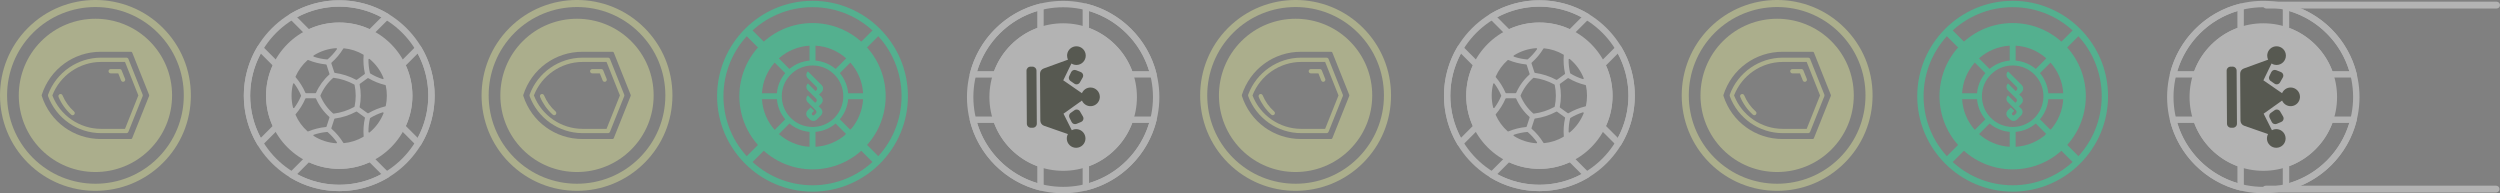 <svg xmlns="http://www.w3.org/2000/svg" viewBox="0 0 1298.22 100.368" width="1298.22" height="100.368"><rect x="0" y="0" width="1298.22" height="100.368" fill="#808080" stroke="none"/><g xmlns="http://www.w3.org/2000/svg" transform="matrix(0 1 -1 0 1298.22 -0)"><desc>			Created with Pixso.	</desc><defs /><g opacity="0.4"><path id="Vector" d="M49.55 1298.22C36.85 1298.22 24.16 1293.39 14.49 1283.72C-4.84 1264.39 -4.84 1232.94 14.49 1213.62C23.86 1204.25 36.31 1199.1 49.55 1199.1C62.79 1199.1 75.24 1204.25 84.6 1213.62C103.93 1232.94 103.93 1264.39 84.6 1283.72C74.94 1293.38 62.25 1298.22 49.55 1298.22ZM17.09 1281.12C34.99 1299.01 64.1 1299.01 81.99 1281.12C99.88 1263.23 99.88 1234.11 81.99 1216.22C73.32 1207.55 61.8 1202.78 49.54 1202.78C37.28 1202.78 25.75 1207.56 17.08 1216.22C-0.81 1234.11 -0.81 1263.23 17.08 1281.12L17.09 1281.12Z" fill="#EBF29D" fill-opacity="1" fill-rule="nonzero" /><path id="Vector" d="M48.89 1267.21C49.07 1267.64 49.49 1267.89 49.92 1267.89C50.07 1267.89 50.21 1267.86 50.36 1267.81C53.86 1266.34 57.04 1264.06 59.56 1261.24C59.97 1260.78 59.93 1260.06 59.47 1259.67C59.01 1259.26 58.3 1259.3 57.9 1259.76C55.6 1262.35 52.69 1264.42 49.5 1265.76C48.93 1266 48.66 1266.65 48.9 1267.21L48.89 1267.21Z" fill="#EBF29D" fill-opacity="1" fill-rule="nonzero" /><path id="Vector" d="M68.44 1231.53L49.95 1224.14C49.68 1224.04 49.39 1224.04 49.12 1224.14L30.63 1231.53C30.21 1231.69 29.94 1232.1 29.94 1232.56L29.94 1245.8C29.96 1258.02 37.68 1269.06 49.15 1273.27C49.28 1273.31 49.4 1273.32 49.54 1273.32C49.67 1273.32 49.8 1273.31 49.92 1273.27C61.39 1269.06 69.11 1258.02 69.14 1245.8L69.14 1232.56C69.14 1232.1 68.86 1231.69 68.44 1231.53ZM66.91 1245.8C66.89 1256.92 59.91 1267.05 49.55 1271.03C39.18 1267.05 32.2 1256.92 32.17 1245.8L32.17 1233.31L49.55 1226.38L66.91 1233.31L66.91 1245.8Z" fill="#EBF29D" fill-opacity="1" fill-rule="nonzero" /><path id="Vector" d="M41.82 1233.27C41.55 1233.16 41.25 1233.16 40.97 1233.27L36.57 1235.03C36.14 1235.19 35.87 1235.6 35.87 1236.06L35.87 1240.75C35.87 1241.37 36.37 1241.87 36.98 1241.87C37.6 1241.87 38.1 1241.37 38.1 1240.75L38.1 1236.81L41.79 1235.34C42.07 1235.23 42.28 1235.02 42.41 1234.74C42.52 1234.47 42.52 1234.17 42.41 1233.88C42.29 1233.6 42.08 1233.4 41.81 1233.27L41.82 1233.27Z" fill="#EBF29D" fill-opacity="1" fill-rule="nonzero" /><path id="Vector" d="M77.69 1220.52C70.18 1212.99 60.17 1208.86 49.54 1208.86C38.9 1208.86 28.91 1213 21.38 1220.52C5.86 1236.04 5.86 1261.3 21.38 1276.82C29.15 1284.6 39.34 1288.47 49.54 1288.47C59.74 1288.47 69.93 1284.57 77.69 1276.82C93.21 1261.31 93.21 1236.05 77.69 1220.52ZM72.19 1245.8C72.22 1259.93 63.19 1272.28 49.73 1276.56C49.61 1276.6 49.47 1276.6 49.34 1276.56C35.88 1272.28 26.86 1259.93 26.89 1245.8L26.89 1230.18C26.89 1229.92 27.04 1229.68 27.29 1229.57L49.3 1220.78C49.37 1220.75 49.45 1220.74 49.54 1220.74C49.62 1220.74 49.7 1220.75 49.78 1220.78L71.78 1229.59C72.03 1229.68 72.19 1229.92 72.19 1230.18L72.19 1245.81L72.19 1245.8Z" fill="#EBF29D" fill-opacity="1" fill-rule="nonzero" /><path id="Vector" d="M49.69 1171.61C22.37 1171.61 0.15 1149.38 0.15 1122.06C0.15 1094.75 22.38 1072.52 49.69 1072.52C77 1072.52 99.24 1094.75 99.24 1122.06C99.24 1149.38 77 1171.61 49.69 1171.61ZM49.69 1075.81C24.19 1075.81 3.45 1096.56 3.45 1122.06C3.45 1147.56 24.19 1168.31 49.69 1168.31C75.19 1168.31 95.94 1147.56 95.94 1122.06C95.94 1096.56 75.19 1075.81 49.69 1075.81Z" fill="#FFFFFF" fill-opacity="1" fill-rule="nonzero" /><path id="Vector" d="M65.76 1091.12C65.51 1091.12 65.26 1091.06 65.03 1090.94C60.24 1088.57 55.07 1087.37 49.69 1087.37C44.31 1087.37 39.15 1088.57 34.35 1090.94C33.71 1091.27 32.96 1091.14 32.46 1090.64L23.94 1082.13C23.58 1081.76 23.41 1081.26 23.47 1080.75C23.54 1080.24 23.83 1079.79 24.26 1079.53C31.93 1074.93 40.73 1072.51 49.7 1072.51C58.67 1072.51 67.47 1074.93 75.14 1079.53C75.58 1079.79 75.87 1080.24 75.93 1080.75C75.99 1081.26 75.82 1081.76 75.46 1082.13L66.95 1090.64C66.63 1090.94 66.21 1091.12 65.77 1091.12L65.76 1091.12ZM49.69 1084.06C55.18 1084.06 60.47 1085.22 65.42 1087.48L71.58 1081.31C64.88 1077.69 57.35 1075.81 49.69 1075.81C42.03 1075.81 34.51 1077.69 27.8 1081.31L33.96 1087.48C38.92 1085.22 44.21 1084.06 49.69 1084.06Z" fill="#FFFFFF" fill-opacity="1" fill-rule="nonzero" /><path id="Vector" d="M49.69 1171.61C40.72 1171.61 31.92 1169.17 24.25 1164.57C23.81 1164.31 23.52 1163.88 23.46 1163.37C23.4 1162.86 23.58 1162.36 23.93 1161.99L32.44 1153.48C32.94 1152.98 33.71 1152.85 34.34 1153.17C39.14 1155.54 44.3 1156.75 49.68 1156.75C55.06 1156.75 60.22 1155.54 65.02 1153.17C65.66 1152.85 66.42 1152.98 66.92 1153.48L75.43 1161.99C75.8 1162.36 75.96 1162.86 75.9 1163.37C75.84 1163.88 75.55 1164.31 75.11 1164.57C67.44 1169.18 58.64 1171.61 49.67 1171.61L49.69 1171.61ZM27.8 1162.8C34.5 1166.42 42.03 1168.31 49.69 1168.31C57.35 1168.31 64.88 1166.42 71.58 1162.8L65.42 1156.64C60.46 1158.9 55.18 1160.05 49.69 1160.05C44.21 1160.05 38.92 1158.9 33.96 1156.64L27.8 1162.8Z" fill="#FFFFFF" fill-opacity="1" fill-rule="nonzero" /><path id="Vector" d="M90.8 1148.29C90.36 1148.29 89.94 1148.13 89.63 1147.81L81.12 1139.3C80.62 1138.8 80.49 1138.03 80.81 1137.41C83.18 1132.61 84.39 1127.44 84.39 1122.06C84.39 1116.68 83.18 1111.52 80.81 1106.72C80.49 1106.09 80.62 1105.31 81.12 1104.82L89.63 1096.31C90 1095.94 90.5 1095.78 91.01 1095.85C91.52 1095.91 91.96 1096.19 92.22 1096.64C96.82 1104.31 99.25 1113.1 99.25 1122.06C99.25 1131.05 96.82 1139.84 92.22 1147.51C91.96 1147.94 91.52 1148.24 91.01 1148.3C90.93 1148.3 90.87 1148.3 90.8 1148.3L90.8 1148.29ZM84.27 1137.78L90.43 1143.93C94.05 1137.24 95.94 1129.71 95.94 1122.05C95.94 1114.39 94.05 1106.87 90.43 1100.16L84.27 1106.32C86.53 1111.28 87.68 1116.56 87.68 1122.05C87.68 1127.54 86.53 1132.82 84.27 1137.78Z" fill="#FFFFFF" fill-opacity="1" fill-rule="nonzero" /><path id="Vector" d="M8.59 1148.29C8.52 1148.29 8.45 1148.29 8.39 1148.28C7.88 1148.22 7.43 1147.93 7.17 1147.49C2.57 1139.81 0.15 1131.03 0.15 1122.05C0.15 1113.07 2.57 1104.29 7.17 1096.62C7.43 1096.18 7.88 1095.89 8.39 1095.81C8.9 1095.76 9.4 1095.93 9.77 1096.29L18.28 1104.81C18.78 1105.31 18.9 1106.07 18.59 1106.69C16.22 1111.5 15.01 1116.66 15.01 1122.04C15.01 1127.43 16.22 1132.59 18.59 1137.39C18.9 1138.02 18.78 1138.79 18.28 1139.28L9.77 1147.79C9.45 1148.11 9.04 1148.28 8.6 1148.28L8.59 1148.29ZM8.95 1100.16C5.34 1106.87 3.45 1114.39 3.45 1122.05C3.45 1129.71 5.34 1137.24 8.95 1143.93L15.12 1137.78C12.86 1132.82 11.71 1127.54 11.71 1122.05C11.71 1116.56 12.86 1111.28 15.12 1106.32L8.95 1100.16Z" fill="#FFFFFF" fill-opacity="1" fill-rule="nonzero" /><path id="Vector" d="M49.69 1084.06C28.75 1084.06 11.7 1101.11 11.7 1122.06C11.7 1143.02 28.74 1160.06 49.69 1160.06C70.65 1160.06 87.69 1143.02 87.69 1122.06C87.69 1101.11 70.65 1084.06 49.69 1084.06ZM71.07 1109.57C72.87 1112.67 73.97 1116.03 74.32 1119.6C74.33 1119.74 74.27 1119.88 74.14 1119.94C71.43 1121.62 68.99 1123.66 66.89 1126.04C66.79 1126.16 66.64 1126.19 66.5 1126.14L61.81 1124.61C61.67 1124.56 61.58 1124.46 61.56 1124.31C61.03 1120.43 59.82 1116.71 57.97 1113.26C57.91 1113.13 57.92 1112.99 58 1112.87L60.9 1108.88C60.98 1108.78 61.09 1108.72 61.21 1108.72C61.24 1108.72 61.26 1108.72 61.29 1108.72C64.39 1109.41 67.58 1109.64 70.74 1109.38C70.89 1109.37 71.02 1109.43 71.09 1109.56L71.07 1109.57ZM59 1124.97C59.01 1125.06 58.98 1125.18 58.92 1125.25C56.45 1128.09 53.31 1130.37 49.84 1131.82C49.75 1131.87 49.65 1131.87 49.56 1131.82C46.09 1130.36 42.95 1128.07 40.48 1125.25C40.42 1125.18 40.39 1125.06 40.4 1124.97C40.88 1121.19 42.05 1117.6 43.88 1114.27C43.93 1114.17 44.01 1114.11 44.11 1114.09C45.95 1113.71 47.82 1113.51 49.7 1113.51C51.59 1113.51 53.46 1113.71 55.29 1114.09C55.4 1114.11 55.48 1114.17 55.53 1114.27C57.35 1117.6 58.52 1121.19 59.01 1124.97L59 1124.97ZM58.44 1099.13C58.44 1099.13 58.56 1099.03 58.69 1099.03C58.73 1099.03 58.78 1099.03 58.83 1099.06C62.66 1100.57 66.09 1103.07 68.75 1106.27C68.89 1106.43 68.84 1106.6 68.8 1106.66C68.78 1106.71 68.69 1106.88 68.47 1106.88C66.11 1106.91 63.76 1106.64 61.48 1106.1C61.38 1106.07 61.3 1106.01 61.25 1105.93C60.03 1103.92 59.05 1101.76 58.34 1099.51C58.28 1099.31 58.4 1099.18 58.45 1099.13L58.44 1099.13ZM44.44 1097.89C47.88 1097.15 51.52 1097.15 54.96 1097.89C55.1 1097.92 55.21 1098.02 55.24 1098.16C55.98 1101.25 57.18 1104.19 58.79 1106.93C58.86 1107.06 58.85 1107.22 58.77 1107.35L55.89 1111.31C55.8 1111.43 55.66 1111.5 55.52 1111.47C51.71 1110.69 47.68 1110.69 43.88 1111.47C43.74 1111.5 43.59 1111.43 43.51 1111.31L40.63 1107.35C40.54 1107.23 40.53 1107.06 40.61 1106.93C42.22 1104.19 43.42 1101.25 44.16 1098.16C44.19 1098.02 44.3 1097.92 44.44 1097.89ZM30.65 1106.27C33.31 1103.06 36.73 1100.56 40.57 1099.06C40.62 1099.04 40.67 1099.03 40.71 1099.03C40.85 1099.03 40.93 1099.1 40.96 1099.13C41.01 1099.18 41.13 1099.31 41.06 1099.51C40.36 1101.77 39.38 1103.92 38.16 1105.93C38.11 1106.01 38.03 1106.07 37.93 1106.1C35.65 1106.64 33.3 1106.91 30.94 1106.88C30.72 1106.88 30.62 1106.71 30.6 1106.66C30.57 1106.6 30.52 1106.43 30.66 1106.27L30.65 1106.27ZM28.32 1109.57C28.39 1109.47 28.51 1109.4 28.65 1109.4C28.65 1109.4 28.67 1109.4 28.68 1109.4C31.85 1109.65 35.04 1109.43 38.13 1108.74C38.28 1108.71 38.42 1108.76 38.5 1108.89L41.41 1112.88C41.49 1113 41.5 1113.15 41.44 1113.27C39.59 1116.72 38.38 1120.43 37.85 1124.31C37.83 1124.46 37.73 1124.56 37.6 1124.62L32.9 1126.16C32.77 1126.19 32.61 1126.16 32.52 1126.05C30.42 1123.67 27.98 1121.63 25.26 1119.96C25.15 1119.89 25.08 1119.75 25.09 1119.61C25.44 1116.04 26.53 1112.67 28.34 1109.59L28.32 1109.57ZM29.46 1135.23C29.4 1135.43 29.22 1135.47 29.15 1135.48C29.07 1135.48 28.91 1135.48 28.79 1135.31C26.58 1131.82 25.26 1127.79 25 1123.65C24.99 1123.43 25.13 1123.32 25.19 1123.3C25.25 1123.27 25.42 1123.19 25.59 1123.31C27.51 1124.68 29.26 1126.29 30.79 1128.06C30.85 1128.14 30.89 1128.24 30.87 1128.34C30.69 1130.68 30.21 1133 29.45 1135.24L29.46 1135.23ZM39.74 1144.73C36.5 1143.31 33.63 1141.22 31.24 1138.53C31.15 1138.43 31.11 1138.27 31.17 1138.15C32.38 1135.21 33.15 1132.12 33.46 1128.96C33.47 1128.81 33.57 1128.68 33.71 1128.64L38.35 1127.13C38.35 1127.13 38.42 1127.11 38.46 1127.11C38.57 1127.11 38.66 1127.15 38.73 1127.24C41.34 1130.15 44.59 1132.53 48.16 1134.1C48.3 1134.16 48.38 1134.28 48.38 1134.43L48.38 1139.31C48.38 1139.46 48.3 1139.59 48.16 1139.64C45.25 1140.9 42.54 1142.6 40.12 1144.67C40.01 1144.77 39.86 1144.79 39.73 1144.72L39.74 1144.73ZM56.12 1145.76C56.11 1145.84 56.05 1146 55.85 1146.06C51.83 1147.07 47.58 1147.07 43.56 1146.06C43.37 1146 43.3 1145.84 43.29 1145.76C43.28 1145.68 43.26 1145.53 43.44 1145.39C45.33 1143.99 47.39 1142.81 49.57 1141.9C49.66 1141.86 49.76 1141.86 49.85 1141.9C52.01 1142.81 54.08 1143.99 55.98 1145.39C56.15 1145.52 56.14 1145.68 56.13 1145.76L56.12 1145.76ZM68.18 1138.54C65.79 1141.23 62.92 1143.31 59.68 1144.73C59.54 1144.8 59.39 1144.77 59.29 1144.68C56.87 1142.61 54.17 1140.91 51.24 1139.66C51.11 1139.59 51.03 1139.47 51.03 1139.31L51.03 1134.43C51.03 1134.29 51.11 1134.16 51.24 1134.11C54.81 1132.54 58.08 1130.16 60.67 1127.25C60.75 1127.16 60.84 1127.12 60.95 1127.12C60.99 1127.12 61.02 1127.12 61.06 1127.14L65.7 1128.65C65.84 1128.68 65.94 1128.81 65.95 1128.97C66.25 1132.13 67.02 1135.21 68.24 1138.16C68.29 1138.28 68.27 1138.43 68.17 1138.54L68.18 1138.54ZM70.61 1135.32C70.5 1135.5 70.32 1135.5 70.26 1135.49C70.19 1135.49 70.02 1135.43 69.95 1135.24C69.2 1133 68.72 1130.68 68.52 1128.34C68.52 1128.25 68.54 1128.14 68.61 1128.06C70.14 1126.29 71.88 1124.69 73.81 1123.31C73.88 1123.27 73.96 1123.25 74.02 1123.25C74.1 1123.25 74.16 1123.28 74.21 1123.3C74.27 1123.32 74.41 1123.43 74.39 1123.65C74.13 1127.79 72.82 1131.82 70.6 1135.31L70.61 1135.32Z" fill="#FFFFFF" fill-opacity="1" fill-rule="nonzero" /><path id="Vector" d="M49.55 1048.15C36.85 1048.15 24.16 1043.31 14.49 1033.65C-4.84 1014.32 -4.84 982.88 14.49 963.55C23.86 954.18 36.31 949.03 49.55 949.03C62.79 949.03 75.24 954.18 84.6 963.55C103.93 982.88 103.93 1014.32 84.6 1033.65C74.94 1043.31 62.25 1048.15 49.55 1048.15ZM17.09 1031.05C34.99 1048.93 64.1 1048.93 81.99 1031.05C99.88 1013.16 99.88 984.04 81.99 966.15C73.32 957.48 61.8 952.71 49.54 952.71C37.28 952.71 25.75 957.49 17.08 966.15C-0.81 984.04 -0.81 1013.16 17.08 1031.05L17.09 1031.05Z" fill="#EBF29D" fill-opacity="1" fill-rule="nonzero" /><path id="Vector" d="M48.89 1017.16C49.07 1017.58 49.49 1017.83 49.92 1017.83C50.07 1017.83 50.21 1017.8 50.36 1017.75C53.86 1016.28 57.04 1014.01 59.56 1011.18C59.97 1010.72 59.93 1010.02 59.47 1009.61C59.01 1009.2 58.3 1009.25 57.9 1009.7C55.6 1012.3 52.69 1014.37 49.5 1015.7C48.93 1015.94 48.66 1016.59 48.9 1017.16L48.89 1017.16Z" fill="#EBF29D" fill-opacity="1" fill-rule="nonzero" /><path id="Vector" d="M68.44 981.46L49.95 974.07C49.68 973.97 49.39 973.97 49.12 974.07L30.63 981.46C30.21 981.63 29.94 982.03 29.94 982.49L29.94 995.73C29.96 1007.95 37.68 1019 49.15 1023.2C49.28 1023.24 49.4 1023.27 49.54 1023.27C49.67 1023.27 49.8 1023.24 49.92 1023.2C61.39 1018.99 69.11 1007.95 69.14 995.73L69.14 982.49C69.14 982.03 68.86 981.63 68.44 981.46ZM66.91 995.73C66.89 1006.85 59.91 1016.98 49.55 1020.97C39.18 1016.98 32.2 1006.85 32.17 995.73L32.17 983.25L49.55 976.31L66.91 983.25L66.91 995.73Z" fill="#EBF29D" fill-opacity="1" fill-rule="nonzero" /><path id="Vector" d="M41.82 983.2C41.55 983.08 41.25 983.08 40.97 983.2L36.57 984.96C36.14 985.12 35.87 985.53 35.87 985.99L35.87 990.68C35.87 991.3 36.37 991.8 36.98 991.8C37.6 991.8 38.1 991.3 38.1 990.68L38.1 986.75L41.79 985.27C42.07 985.15 42.28 984.95 42.41 984.67C42.52 984.39 42.52 984.09 42.41 983.81C42.29 983.53 42.08 983.32 41.81 983.2L41.82 983.2Z" fill="#EBF29D" fill-opacity="1" fill-rule="nonzero" /><path id="Vector" d="M77.69 970.45C70.18 962.92 60.17 958.79 49.54 958.79C38.9 958.79 28.91 962.93 21.38 970.45C5.86 985.97 5.86 1011.23 21.38 1026.76C29.15 1034.53 39.34 1038.4 49.54 1038.4C59.74 1038.4 69.93 1034.52 77.69 1026.76C93.21 1011.24 93.21 985.98 77.69 970.45ZM72.19 995.73C72.22 1009.86 63.19 1022.21 49.73 1026.49C49.61 1026.53 49.47 1026.53 49.34 1026.49C35.88 1022.21 26.86 1009.86 26.89 995.73L26.89 980.11C26.89 979.85 27.04 979.61 27.29 979.5L49.3 970.71C49.37 970.68 49.45 970.67 49.54 970.67C49.62 970.67 49.7 970.68 49.78 970.71L71.78 979.51C72.03 979.61 72.19 979.85 72.19 980.12L72.19 995.74L72.19 995.73Z" fill="#EBF29D" fill-opacity="1" fill-rule="nonzero" /><path id="Vector" d="M49.96 925.84C22.64 925.84 0.42 903.6 0.42 876.29C0.42 848.98 22.65 826.75 49.96 826.75C77.27 826.75 99.51 848.98 99.51 876.29C99.51 903.6 77.27 925.84 49.96 925.84ZM49.96 830.05C24.46 830.05 3.72 850.79 3.72 876.29C3.72 901.79 24.46 922.54 49.96 922.54C75.46 922.54 96.21 901.79 96.21 876.29C96.21 850.79 75.46 830.05 49.96 830.05Z" fill="#11F8A5" fill-opacity="1" fill-rule="nonzero" /><path id="Vector" d="M66.94 856.28L82.28 840.94L85.3 843.96L69.96 859.3L66.94 856.28Z" fill="#11F8A5" fill-opacity="1" fill-rule="evenodd" /><path id="Vector" d="M14.15 909.07L29.49 893.74L32.51 896.75L17.17 912.09L14.15 909.07Z" fill="#11F8A5" fill-opacity="1" fill-rule="evenodd" /><path id="Vector" d="M67.41 896.77L70.43 893.75L85.77 909.09L82.75 912.11L67.41 896.77Z" fill="#11F8A5" fill-opacity="1" fill-rule="evenodd" /><path id="Vector" d="M14.15 843.5L17.16 840.48L32.5 855.81L29.48 858.83L14.15 843.5Z" fill="#11F8A5" fill-opacity="1" fill-rule="evenodd" /><path id="Vector" d="M62.05 877.62C63.05 876.62 63.05 875.01 62.05 874.02L59.92 871.91C58.92 870.91 57.31 870.91 56.32 871.91L55.18 873.05L53.85 871.73C52.86 870.73 51.24 870.73 50.25 871.73L49.11 872.89L47.79 871.56C46.79 870.56 45.17 870.56 44.18 871.56L37.16 878.58C37.11 878.63 37.11 878.72 37.16 878.78C38.1 879.72 39.63 879.72 40.57 878.78L45.1 874.25C45.59 873.76 46.38 873.76 46.87 874.25L47.2 874.58C47.27 874.65 47.27 874.74 47.2 874.8L43.42 878.58C43.37 878.63 43.37 878.72 43.42 878.78C44.36 879.72 45.89 879.72 46.84 878.78L51.18 874.44C51.67 873.95 52.46 873.95 52.95 874.44L53.28 874.77C53.33 874.82 53.33 874.91 53.28 874.97L49.64 878.61C49.59 878.66 49.59 878.75 49.64 878.81C50.58 879.75 52.11 879.75 53.05 878.81L57.25 874.62C57.74 874.13 58.53 874.13 59.02 874.62L59.74 875.33C60.02 875.61 60.02 876.08 59.74 876.36L59.62 876.48C59.34 876.76 58.87 876.76 58.59 876.48L57.66 875.55C57.61 875.5 57.53 875.5 57.47 875.55L55.86 877.16C55.81 877.21 55.81 877.29 55.86 877.35L57.31 878.8C58.31 879.8 59.92 879.8 60.91 878.8L62.06 877.65L62.05 877.62Z" fill="#11F8A5" fill-opacity="1" fill-rule="nonzero" /><path id="Vector" d="M49.96 838.3C28.98 838.3 11.97 855.31 11.97 876.29C11.97 897.28 28.98 914.28 49.96 914.28C70.95 914.28 87.95 897.28 87.95 876.29C87.95 855.31 70.95 838.3 49.96 838.3ZM51.51 850.03C57.61 850.38 63.15 852.82 67.44 856.63L61.95 862.11C59.09 859.69 55.48 858.12 51.51 857.78L51.51 850.03ZM48.42 850.03L48.42 857.78C44.46 858.11 40.85 859.69 37.98 862.11L32.5 856.63C36.79 852.82 42.32 850.38 48.42 850.03ZM30.31 858.82L35.8 864.3C33.37 867.16 31.8 870.77 31.47 874.74L23.71 874.74C24.07 868.64 26.5 863.1 30.31 858.82ZM23.71 877.83L31.47 877.83C31.79 881.8 33.37 885.41 35.8 888.27L30.31 893.76C26.5 889.47 24.07 883.93 23.71 877.83ZM48.42 902.54C42.32 902.19 36.79 899.75 32.5 895.94L37.98 890.46C40.85 892.88 44.46 894.45 48.42 894.79L48.42 902.54ZM34 876.28C34 867.46 41.15 860.31 49.96 860.31C58.78 860.31 65.93 867.46 65.93 876.28C65.93 885.1 58.78 892.25 49.96 892.25C41.15 892.25 34 885.1 34 876.28ZM51.51 902.54L51.51 894.79C55.48 894.46 59.09 892.88 61.95 890.46L67.44 895.94C63.15 899.75 57.61 902.19 51.51 902.54ZM69.62 893.76L64.14 888.27C66.56 885.41 68.14 881.8 68.47 877.83L76.22 877.83C75.87 883.93 73.43 889.47 69.62 893.76ZM68.47 874.74C68.15 870.77 66.56 867.16 64.14 864.3L69.62 858.82C73.43 863.1 75.87 868.64 76.22 874.74L68.47 874.74Z" fill="#11F8A5" fill-opacity="1" fill-rule="nonzero" /><path id="Vector" d="M15.06 781.48C-4.43 761.99 -4.43 730.28 15.06 710.79C34.55 691.3 66.26 691.3 85.75 710.79C105.24 730.28 105.24 761.99 85.75 781.48C66.26 800.96 34.55 800.96 15.06 781.48ZM83.39 713.14C65.2 694.95 35.6 694.95 17.42 713.14C-0.77 731.33 -0.77 760.93 17.42 779.11C35.61 797.31 65.2 797.31 83.39 779.11C101.58 760.92 101.58 731.33 83.39 713.14Z" fill="#FFFFFF" fill-opacity="1" fill-rule="nonzero" /><path id="Vector" d="M83.93 735.53C83.75 735.35 83.61 735.13 83.53 734.88C81.8 729.77 78.98 725.23 75.14 721.39C71.3 717.56 66.76 714.73 61.64 713C60.97 712.76 60.51 712.13 60.51 711.42L60.51 699.27C60.51 698.76 60.75 698.27 61.15 697.96C61.56 697.64 62.08 697.53 62.58 697.65C71.33 699.84 79.34 704.38 85.74 710.79C92.13 717.19 96.67 725.2 98.86 733.95C98.99 734.44 98.87 734.97 98.56 735.38C98.24 735.78 97.76 736.02 97.25 736.02L85.1 736.02C84.65 736.02 84.23 735.83 83.92 735.52L83.93 735.53ZM77.49 719.03C81.41 722.95 84.36 727.54 86.29 732.68L95.07 732.68C92.86 725.33 88.85 718.61 83.38 713.14C77.92 707.68 71.2 703.66 63.85 701.46L63.85 710.25C68.99 712.17 73.58 715.12 77.5 719.04L77.49 719.03Z" fill="#FFFFFF" fill-opacity="1" fill-rule="nonzero" /><path id="Vector" d="M15.06 781.48C8.66 775.08 4.11 767.07 1.92 758.32C1.8 757.82 1.91 757.29 2.23 756.89C2.54 756.48 3.03 756.25 3.54 756.25L15.69 756.25C16.4 756.25 17.04 756.71 17.26 757.38C18.99 762.5 21.82 767.04 25.66 770.88C29.49 774.71 34.03 777.54 39.15 779.27C39.83 779.5 40.29 780.13 40.29 780.85L40.29 793C40.29 793.51 40.05 793.99 39.65 794.31C39.24 794.63 38.71 794.74 38.21 794.61C29.47 792.42 21.46 787.88 15.06 781.49L15.06 781.48ZM5.72 759.58C7.93 766.93 11.95 773.65 17.41 779.12C22.88 784.58 29.6 788.6 36.95 790.81L36.95 782.02C31.81 780.1 27.22 777.15 23.3 773.23C19.39 769.32 16.44 764.73 14.51 759.58L5.72 759.58L5.72 759.58Z" fill="#FFFFFF" fill-opacity="1" fill-rule="nonzero" /><path id="Vector" d="M61.01 794.17C60.69 793.86 60.52 793.43 60.52 792.99L60.52 780.84C60.52 780.12 60.97 779.49 61.65 779.26C66.77 777.53 71.31 774.71 75.14 770.87C78.98 767.03 81.8 762.49 83.54 757.37C83.77 756.7 84.4 756.24 85.12 756.24L97.27 756.24C97.78 756.24 98.26 756.48 98.58 756.88C98.9 757.28 99 757.81 98.88 758.31C96.69 767.06 92.15 775.06 85.75 781.47C79.35 787.87 71.34 792.41 62.59 794.6C62.09 794.72 61.57 794.61 61.16 794.3C61.11 794.25 61.06 794.21 61.01 794.16L61.01 794.17ZM63.85 782.02L63.85 790.8C71.21 788.59 77.93 784.58 83.39 779.11C88.86 773.65 92.87 766.93 95.08 759.57L86.29 759.57C84.37 764.72 81.42 769.3 77.5 773.22C73.59 777.14 69 780.1 63.85 782.02Z" fill="#FFFFFF" fill-opacity="1" fill-rule="nonzero" /><path id="Vector" d="M2.36 735.53C2.31 735.48 2.26 735.43 2.23 735.38C1.91 734.97 1.8 734.44 1.92 733.95C4.11 725.2 8.65 717.19 15.06 710.79C21.46 704.39 29.47 699.84 38.22 697.65C38.71 697.53 39.24 697.64 39.64 697.96C40.04 698.27 40.28 698.76 40.28 699.27L40.28 711.42C40.28 712.13 39.83 712.77 39.15 713C34.03 714.73 29.49 717.55 25.65 721.39C21.82 725.22 19 729.77 17.26 734.88C17.03 735.56 16.4 736.02 15.68 736.02L3.53 736.02C3.09 736.02 2.66 735.84 2.35 735.53L2.36 735.53ZM36.95 701.46C29.59 703.67 22.87 707.68 17.41 713.15C11.94 718.61 7.93 725.33 5.72 732.69L14.51 732.69C16.43 727.54 19.38 722.96 23.3 719.04C27.21 715.12 31.8 712.17 36.95 710.25L36.95 701.46Z" fill="#FFFFFF" fill-opacity="1" fill-rule="nonzero" /><path id="Vector" d="M77.5 719.03C62.56 704.09 38.24 704.09 23.3 719.03C8.36 733.98 8.36 758.29 23.3 773.23C38.24 788.17 62.55 788.17 77.5 773.23C92.44 758.28 92.44 733.97 77.5 719.03Z" fill="#FFFFFF" fill-opacity="1" fill-rule="nonzero" /><path id="Vector" d="M36.69 759.99L64.22 759.81C65.38 759.8 66.33 760.74 66.33 761.89L66.34 762.88C66.35 764.04 65.41 764.98 64.25 764.99L36.73 765.17C35.57 765.18 34.62 764.25 34.61 763.09L34.61 762.1C34.6 760.95 35.53 760 36.69 759.99Z" fill="#191D0A" fill-opacity="1" fill-rule="evenodd" /><path id="Vector" d="M40.44 743.19C40.14 743.19 39.84 743.13 39.57 742.99L37.42 741.96C36.49 741.5 36.06 740.4 36.45 739.43L37.43 736.98C37.74 736.23 38.45 735.74 39.26 735.74C39.6 735.74 39.95 735.82 40.25 736L42.81 737.46C43.29 737.73 43.63 738.2 43.76 738.74C43.88 739.28 43.77 739.85 43.46 740.3L42.05 742.33C41.69 742.87 41.08 743.19 40.44 743.19L40.44 743.19Z" fill="#191D0A" fill-opacity="1" fill-rule="nonzero" /><path id="Vector" d="M60.26 743.06C59.61 743.06 59 742.75 58.63 742.23L57.24 740.27C56.92 739.82 56.81 739.25 56.92 738.71C57.03 738.17 57.38 737.69 57.85 737.41L60.49 735.87C60.79 735.69 61.13 735.6 61.48 735.59C62.29 735.59 63.01 736.06 63.32 736.81L64.32 739.19C64.72 740.15 64.31 741.26 63.38 741.73L61.13 742.85C60.86 742.98 60.56 743.06 60.26 743.06L60.26 743.06Z" fill="#191D0A" fill-opacity="1" fill-rule="nonzero" /><path id="Vector" d="M38.28 758.15C37.07 758.16 35.99 757.4 35.57 756.26L30.98 743.62C30.69 743.77 30.37 743.88 30.06 743.96C29.68 744.05 29.3 744.1 28.92 744.1C28.7 744.1 28.48 744.09 28.27 744.06C25.87 743.76 24.06 741.7 24.04 739.29C24.02 736.61 26.18 734.42 28.86 734.41C31.53 734.39 33.72 736.55 33.73 739.22C33.73 739.84 33.63 740.43 33.41 740.98C33.29 741.29 33.15 741.58 32.98 741.85L41.71 746.08L48.39 736.4C48.12 736.28 47.84 736.13 47.59 735.95C47.11 735.63 46.68 735.22 46.34 734.74C45.76 733.93 45.45 732.96 45.45 731.97C45.43 729.3 47.59 727.11 50.26 727.09C50.38 727.09 50.5 727.09 50.62 727.1C53.02 727.26 54.95 729.18 55.13 731.57C55.21 732.7 54.91 733.79 54.26 734.71C53.92 735.2 53.5 735.61 53.03 735.94C52.77 736.11 52.5 736.26 52.22 736.38L59.03 745.96L67.62 741.66C67.46 741.35 67.33 741.03 67.24 740.69C67.12 740.29 67.06 739.86 67.06 739.43C67.06 739.24 67.07 739.04 67.09 738.85C67.36 736.41 69.42 734.57 71.87 734.55C74.54 734.53 76.73 736.69 76.75 739.37C76.77 741.92 74.79 744.06 72.24 744.24L71.94 744.24C71.44 744.24 70.96 744.18 70.49 744.04C70.19 743.94 69.89 743.82 69.62 743.67L65.31 756.07C64.91 757.21 63.83 757.98 62.62 757.99L38.28 758.15L38.28 758.15Z" fill="#191D0A" fill-opacity="1" fill-rule="nonzero" /><path id="Vector" d="M49.55 675C36.85 675 24.16 670.17 14.49 660.5C-4.84 641.17 -4.84 609.72 14.49 590.39C23.86 581.03 36.31 575.87 49.55 575.87C62.79 575.87 75.24 581.03 84.6 590.39C103.93 609.72 103.93 641.17 84.6 660.5C74.94 670.16 62.25 675 49.55 675ZM17.09 657.89C34.99 675.79 64.1 675.79 81.99 657.89C99.88 640 99.88 610.89 81.99 593C73.32 584.33 61.8 579.56 49.54 579.56C37.28 579.56 25.75 584.34 17.08 593C-0.81 610.89 -0.81 640 17.08 657.89L17.09 657.89Z" fill="#EBF29D" fill-opacity="1" fill-rule="nonzero" /><path id="Vector" d="M48.89 643.99C49.07 644.42 49.49 644.66 49.92 644.66C50.07 644.66 50.21 644.63 50.36 644.58C53.86 643.11 57.04 640.84 59.56 638.01C59.97 637.56 59.93 636.85 59.47 636.44C59.01 636.04 58.3 636.08 57.9 636.53C55.6 639.13 52.69 641.2 49.5 642.53C48.93 642.77 48.66 643.43 48.9 643.99L48.89 643.99Z" fill="#EBF29D" fill-opacity="1" fill-rule="nonzero" /><path id="Vector" d="M68.44 608.31L49.95 600.92C49.68 600.81 49.39 600.81 49.12 600.92L30.63 608.31C30.21 608.47 29.94 608.88 29.94 609.34L29.94 622.58C29.96 634.8 37.68 645.84 49.15 650.05C49.28 650.09 49.4 650.11 49.54 650.11C49.67 650.11 49.8 650.09 49.92 650.05C61.39 645.83 69.11 634.8 69.14 622.58L69.14 609.34C69.14 608.88 68.86 608.47 68.44 608.31ZM66.91 622.58C66.89 633.69 59.91 643.82 49.55 647.81C39.18 643.82 32.2 633.69 32.17 622.58L32.17 610.1L49.55 603.15L66.91 610.1L66.91 622.58Z" fill="#EBF29D" fill-opacity="1" fill-rule="nonzero" /><path id="Vector" d="M41.82 610.05C41.55 609.93 41.25 609.93 40.97 610.05L36.57 611.8C36.14 611.97 35.87 612.38 35.87 612.84L35.87 617.53C35.87 618.14 36.37 618.64 36.98 618.64C37.6 618.64 38.1 618.14 38.1 617.53L38.1 613.59L41.79 612.12C42.07 612 42.28 611.79 42.41 611.51C42.52 611.24 42.52 610.94 42.41 610.66C42.29 610.38 42.08 610.17 41.81 610.05L41.82 610.05Z" fill="#EBF29D" fill-opacity="1" fill-rule="nonzero" /><path id="Vector" d="M77.69 597.3C70.18 589.77 60.17 585.64 49.54 585.64C38.9 585.64 28.91 589.78 21.38 597.3C5.86 612.81 5.86 638.08 21.38 653.61C29.15 661.37 39.34 665.24 49.54 665.24C59.74 665.24 69.93 661.36 77.69 653.61C93.21 638.09 93.21 612.82 77.69 597.3ZM72.19 622.58C72.22 636.7 63.19 649.06 49.73 653.34C49.61 653.38 49.47 653.38 49.34 653.34C35.88 649.06 26.86 636.7 26.89 622.58L26.89 606.95C26.89 606.69 27.04 606.45 27.29 606.35L49.3 597.56C49.37 597.52 49.45 597.51 49.54 597.51C49.62 597.51 49.7 597.52 49.78 597.56L71.78 606.36C72.03 606.45 72.19 606.69 72.19 606.96L72.19 622.59L72.19 622.58Z" fill="#EBF29D" fill-opacity="1" fill-rule="nonzero" /><path id="Vector" d="M49.69 548.38C22.37 548.38 0.15 526.15 0.15 498.84C0.15 471.53 22.38 449.29 49.69 449.29C77 449.29 99.24 471.53 99.24 498.84C99.24 526.15 77 548.38 49.69 548.38ZM49.69 452.59C24.19 452.59 3.45 473.34 3.45 498.84C3.45 524.34 24.19 545.09 49.69 545.09C75.19 545.09 95.94 524.34 95.94 498.84C95.94 473.34 75.19 452.59 49.69 452.59Z" fill="#FFFFFF" fill-opacity="1" fill-rule="nonzero" /><path id="Vector" d="M65.76 467.89C65.51 467.89 65.26 467.84 65.03 467.73C60.24 465.36 55.07 464.15 49.69 464.15C44.31 464.15 39.15 465.36 34.35 467.73C33.71 468.04 32.96 467.92 32.46 467.42L23.94 458.9C23.58 458.54 23.41 458.04 23.47 457.53C23.54 457.02 23.83 456.57 24.26 456.31C31.93 451.71 40.73 449.28 49.7 449.28C58.67 449.28 67.47 451.72 75.14 456.31C75.58 456.57 75.87 457.02 75.93 457.53C75.99 458.04 75.82 458.54 75.46 458.9L66.95 467.42C66.63 467.73 66.21 467.89 65.77 467.89L65.76 467.89ZM49.69 460.85C55.18 460.85 60.47 461.99 65.42 464.25L71.58 458.09C64.88 454.48 57.35 452.58 49.69 452.58C42.03 452.58 34.51 454.48 27.8 458.09L33.96 464.25C38.92 461.99 44.21 460.85 49.69 460.85Z" fill="#FFFFFF" fill-opacity="1" fill-rule="nonzero" /><path id="Vector" d="M49.69 548.38C40.72 548.38 31.92 545.95 24.25 541.36C23.81 541.1 23.52 540.65 23.46 540.14C23.4 539.63 23.58 539.13 23.93 538.77L32.44 530.25C32.94 529.75 33.71 529.63 34.34 529.94C39.14 532.31 44.3 533.52 49.68 533.52C55.06 533.52 60.22 532.31 65.02 529.94C65.66 529.63 66.42 529.75 66.92 530.25L75.43 538.77C75.8 539.13 75.96 539.63 75.9 540.14C75.84 540.65 75.55 541.1 75.11 541.36C67.44 545.96 58.64 548.38 49.67 548.38L49.69 548.38ZM27.8 539.58C34.5 543.19 42.03 545.09 49.69 545.09C57.35 545.09 64.88 543.19 71.58 539.58L65.42 533.42C60.46 535.68 55.18 536.82 49.69 536.82C44.21 536.82 38.92 535.68 33.96 533.42L27.8 539.58Z" fill="#FFFFFF" fill-opacity="1" fill-rule="nonzero" /><path id="Vector" d="M90.8 525.07C90.36 525.07 89.94 524.9 89.63 524.59L81.12 516.08C80.62 515.58 80.49 514.81 80.81 514.18C83.18 509.38 84.39 504.22 84.39 498.84C84.39 493.46 83.18 488.3 80.81 483.5C80.49 482.86 80.62 482.09 81.12 481.6L89.63 473.09C90 472.72 90.5 472.56 91.01 472.62C91.52 472.68 91.96 472.97 92.22 473.41C96.82 481.08 99.25 489.88 99.25 498.85C99.25 507.82 96.82 516.62 92.22 524.29C91.96 524.73 91.52 525.02 91.01 525.08C90.93 525.08 90.87 525.08 90.8 525.08L90.8 525.07ZM84.27 514.56L90.43 520.72C94.05 514.02 95.94 506.49 95.94 498.83C95.94 491.17 94.05 483.64 90.43 476.94L84.27 483.1C86.53 488.06 87.68 493.34 87.68 498.83C87.68 504.31 86.53 509.6 84.27 514.56Z" fill="#FFFFFF" fill-opacity="1" fill-rule="nonzero" /><path id="Vector" d="M8.59 525.07C8.52 525.07 8.45 525.07 8.39 525.06C7.88 525 7.43 524.71 7.17 524.27C2.57 516.6 0.15 507.8 0.15 498.83C0.15 489.86 2.57 481.06 7.17 473.39C7.43 472.95 7.88 472.66 8.39 472.6C8.9 472.54 9.4 472.71 9.77 473.07L18.28 481.58C18.78 482.08 18.9 482.85 18.59 483.48C16.22 488.28 15.01 493.44 15.01 498.82C15.01 504.2 16.22 509.36 18.59 514.16C18.9 514.8 18.78 515.57 18.28 516.06L9.77 524.57C9.45 524.88 9.04 525.06 8.6 525.06L8.59 525.07ZM8.95 476.94C5.34 483.64 3.45 491.17 3.45 498.83C3.45 506.49 5.34 514.02 8.95 520.72L15.12 514.56C12.86 509.6 11.71 504.31 11.71 498.83C11.71 493.34 12.86 488.06 15.12 483.1L8.95 476.94Z" fill="#FFFFFF" fill-opacity="1" fill-rule="nonzero" /><path id="Vector" d="M49.69 460.85C28.75 460.85 11.7 477.89 11.7 498.84C11.7 519.79 28.74 536.83 49.69 536.83C70.65 536.83 87.69 519.79 87.69 498.84C87.69 477.89 70.65 460.85 49.69 460.85ZM71.07 486.36C72.87 489.44 73.97 492.8 74.32 496.37C74.33 496.52 74.27 496.65 74.14 496.73C71.43 498.39 68.99 500.43 66.89 502.82C66.79 502.93 66.64 502.97 66.5 502.92L61.81 501.39C61.67 501.35 61.58 501.23 61.56 501.09C61.03 497.21 59.82 493.49 57.97 490.03C57.91 489.91 57.92 489.76 58 489.65L60.9 485.65C60.98 485.56 61.09 485.5 61.21 485.5C61.24 485.5 61.26 485.5 61.29 485.5C64.39 486.18 67.58 486.41 70.74 486.15C70.89 486.14 71.02 486.21 71.09 486.34L71.07 486.36ZM59 501.74C59.01 501.85 58.98 501.95 58.92 502.02C56.45 504.87 53.31 507.15 49.84 508.6C49.75 508.64 49.65 508.64 49.56 508.6C46.09 507.14 42.95 504.86 40.48 502.02C40.42 501.95 40.39 501.85 40.4 501.74C40.88 497.98 42.05 494.37 43.88 491.04C43.93 490.95 44.01 490.89 44.11 490.87C45.95 490.48 47.82 490.28 49.7 490.28C51.59 490.28 53.46 490.48 55.29 490.87C55.4 490.89 55.48 490.95 55.53 491.04C57.35 494.37 58.52 497.98 59.01 501.74L59 501.74ZM58.44 475.91C58.44 475.91 58.56 475.81 58.69 475.81C58.73 475.81 58.78 475.81 58.83 475.84C62.66 477.36 66.09 479.85 68.75 483.05C68.89 483.21 68.84 483.37 68.8 483.43C68.78 483.49 68.69 483.65 68.47 483.65C66.11 483.68 63.76 483.41 61.48 482.87C61.38 482.85 61.3 482.79 61.25 482.71C60.03 480.7 59.05 478.53 58.34 476.28C58.28 476.09 58.4 475.95 58.45 475.91L58.44 475.91ZM44.44 474.66C47.88 473.92 51.52 473.92 54.96 474.66C55.1 474.69 55.21 474.8 55.24 474.93C55.98 478.02 57.18 480.98 58.79 483.72C58.86 483.84 58.85 484 58.77 484.12L55.89 488.1C55.8 488.21 55.66 488.28 55.52 488.24C51.71 487.47 47.68 487.47 43.88 488.24C43.74 488.28 43.59 488.21 43.51 488.1L40.63 484.12C40.54 484.01 40.53 483.84 40.61 483.72C42.22 480.98 43.42 478.02 44.16 474.93C44.19 474.8 44.3 474.69 44.44 474.66ZM30.65 483.05C33.31 479.84 36.73 477.35 40.57 475.84C40.62 475.82 40.67 475.81 40.71 475.81C40.85 475.81 40.93 475.88 40.96 475.91C41.01 475.96 41.13 476.09 41.06 476.28C40.36 478.54 39.38 480.7 38.16 482.71C38.11 482.79 38.03 482.85 37.93 482.87C35.65 483.41 33.3 483.68 30.94 483.65C30.72 483.65 30.62 483.49 30.6 483.43C30.57 483.37 30.52 483.21 30.66 483.05L30.65 483.05ZM28.32 486.36C28.39 486.25 28.51 486.17 28.65 486.17C28.65 486.17 28.67 486.17 28.68 486.17C31.85 486.42 35.04 486.2 38.13 485.52C38.28 485.49 38.42 485.54 38.5 485.66L41.41 489.66C41.49 489.77 41.5 489.93 41.44 490.04C39.59 493.5 38.38 497.22 37.85 501.1C37.83 501.23 37.73 501.35 37.6 501.4L32.9 502.93C32.77 502.97 32.61 502.93 32.52 502.83C30.42 500.44 27.98 498.4 25.26 496.74C25.15 496.66 25.08 496.53 25.09 496.38C25.44 492.81 26.53 489.44 28.34 486.37L28.32 486.36ZM29.46 512.01C29.4 512.2 29.22 512.25 29.15 512.26C29.07 512.26 28.91 512.26 28.79 512.09C26.58 508.6 25.26 504.56 25 500.42C24.99 500.21 25.13 500.11 25.19 500.08C25.25 500.05 25.42 499.97 25.59 500.1C27.51 501.46 29.26 503.07 30.79 504.85C30.85 504.92 30.89 505.01 30.87 505.12C30.69 507.46 30.21 509.78 29.45 512.02L29.46 512.01ZM39.74 521.51C36.5 520.08 33.63 517.99 31.24 515.31C31.15 515.2 31.11 515.05 31.17 514.92C32.38 511.99 33.15 508.89 33.46 505.73C33.47 505.58 33.57 505.46 33.71 505.42L38.35 503.91C38.35 503.91 38.42 503.89 38.46 503.89C38.57 503.89 38.66 503.93 38.73 504.01C41.34 506.93 44.59 509.3 48.16 510.87C48.3 510.93 48.38 511.06 48.38 511.21L48.38 516.09C48.38 516.23 48.3 516.37 48.16 516.42C45.25 517.68 42.54 519.38 40.12 521.45C40.01 521.54 39.86 521.56 39.73 521.5L39.74 521.51ZM56.12 522.54C56.11 522.61 56.05 522.78 55.85 522.83C51.83 523.85 47.58 523.85 43.56 522.83C43.37 522.78 43.3 522.61 43.29 522.54C43.28 522.47 43.26 522.3 43.44 522.17C45.33 520.76 47.39 519.58 49.57 518.68C49.66 518.64 49.76 518.64 49.85 518.68C52.01 519.58 54.08 520.76 55.98 522.17C56.15 522.29 56.14 522.47 56.13 522.54L56.12 522.54ZM68.18 515.32C65.79 518 62.92 520.08 59.68 521.51C59.54 521.57 59.39 521.54 59.29 521.46C56.87 519.39 54.17 517.69 51.24 516.43C51.11 516.37 51.03 516.24 51.03 516.1L51.03 511.22C51.03 511.07 51.11 510.93 51.24 510.88C54.81 509.31 58.08 506.94 60.67 504.02C60.75 503.94 60.84 503.9 60.95 503.9C60.99 503.9 61.02 503.9 61.06 503.92L65.7 505.43C65.84 505.47 65.94 505.6 65.95 505.74C66.25 508.9 67.02 511.99 68.24 514.93C68.29 515.06 68.27 515.21 68.17 515.32L68.18 515.32ZM70.61 512.1C70.5 512.28 70.32 512.28 70.26 512.27C70.19 512.27 70.02 512.21 69.95 512.02C69.2 509.78 68.72 507.46 68.52 505.12C68.52 505.02 68.54 504.92 68.61 504.85C70.14 503.07 71.88 501.47 73.81 500.1C73.88 500.05 73.96 500.03 74.02 500.03C74.1 500.03 74.16 500.06 74.21 500.08C74.27 500.11 74.41 500.21 74.39 500.42C74.13 504.56 72.82 508.6 70.6 512.09L70.61 512.1Z" fill="#FFFFFF" fill-opacity="1" fill-rule="nonzero" /><path id="Vector" d="M49.55 424.93C36.85 424.93 24.16 420.1 14.49 410.43C-4.84 391.1 -4.84 359.66 14.49 340.33C23.86 330.96 36.31 325.81 49.55 325.81C62.79 325.81 75.24 330.96 84.6 340.33C103.93 359.66 103.93 391.1 84.6 410.43C74.94 420.09 62.25 424.93 49.55 424.93ZM17.09 407.83C34.99 425.72 64.1 425.72 81.99 407.83C99.88 389.93 99.88 360.82 81.99 342.93C73.32 334.26 61.8 329.49 49.54 329.49C37.28 329.49 25.75 334.27 17.08 342.93C-0.81 360.82 -0.81 389.93 17.08 407.83L17.09 407.83Z" fill="#EBF29D" fill-opacity="1" fill-rule="nonzero" /><path id="Vector" d="M48.89 393.93C49.07 394.36 49.49 394.61 49.92 394.61C50.07 394.61 50.21 394.58 50.36 394.52C53.86 393.06 57.04 390.79 59.56 387.96C59.97 387.5 59.93 386.79 59.47 386.38C59.01 385.98 58.3 386.02 57.9 386.48C55.6 389.07 52.69 391.14 49.5 392.47C48.93 392.71 48.66 393.37 48.9 393.93L48.89 393.93Z" fill="#EBF29D" fill-opacity="1" fill-rule="nonzero" /><path id="Vector" d="M68.44 358.24L49.95 350.85C49.68 350.75 49.39 350.75 49.12 350.85L30.63 358.24C30.21 358.41 29.94 358.81 29.94 359.27L29.94 372.51C29.96 384.73 37.68 395.77 49.15 399.98C49.28 400.02 49.4 400.04 49.54 400.04C49.67 400.04 49.8 400.02 49.92 399.98C61.39 395.76 69.11 384.73 69.14 372.51L69.14 359.27C69.14 358.81 68.86 358.41 68.44 358.24ZM66.91 372.51C66.89 383.63 59.91 393.75 49.55 397.74C39.18 393.75 32.2 383.63 32.17 372.51L32.17 360.03L49.55 353.09L66.91 360.03L66.91 372.51Z" fill="#EBF29D" fill-opacity="1" fill-rule="nonzero" /><path id="Vector" d="M41.82 359.98C41.55 359.86 41.25 359.86 40.97 359.98L36.57 361.74C36.14 361.9 35.87 362.31 35.87 362.77L35.87 367.46C35.87 368.08 36.37 368.58 36.98 368.58C37.6 368.58 38.1 368.08 38.1 367.46L38.1 363.53L41.79 362.05C42.07 361.93 42.28 361.73 42.41 361.45C42.52 361.17 42.52 360.87 42.41 360.59C42.29 360.31 42.08 360.1 41.81 359.98L41.82 359.98Z" fill="#EBF29D" fill-opacity="1" fill-rule="nonzero" /><path id="Vector" d="M77.69 347.23C70.18 339.7 60.17 335.57 49.54 335.57C38.9 335.57 28.91 339.71 21.38 347.23C5.86 362.75 5.86 388.01 21.38 403.54C29.15 411.3 39.34 415.18 49.54 415.18C59.74 415.18 69.93 411.29 77.69 403.54C93.21 388.02 93.21 362.76 77.69 347.23ZM72.19 372.51C72.22 386.63 63.19 398.99 49.73 403.27C49.61 403.31 49.47 403.31 49.34 403.27C35.88 398.99 26.86 386.63 26.89 372.51L26.89 356.89C26.89 356.63 27.04 356.39 27.29 356.28L49.3 347.49C49.37 347.46 49.45 347.45 49.54 347.45C49.62 347.45 49.7 347.46 49.78 347.49L71.78 356.29C72.03 356.39 72.19 356.63 72.19 356.9L72.19 372.52L72.19 372.51Z" fill="#EBF29D" fill-opacity="1" fill-rule="nonzero" /><path id="Vector" d="M49.96 302.62C22.64 302.62 0.42 280.38 0.42 253.07C0.42 225.76 22.65 203.53 49.96 203.53C77.27 203.53 99.51 225.76 99.51 253.07C99.51 280.38 77.27 302.62 49.96 302.62ZM49.96 206.83C24.46 206.83 3.72 227.57 3.72 253.07C3.72 278.57 24.46 299.32 49.96 299.32C75.46 299.32 96.21 278.57 96.21 253.07C96.21 227.57 75.46 206.83 49.96 206.83Z" fill="#11F8A5" fill-opacity="1" fill-rule="nonzero" /><path id="Vector" d="M66.94 233.06L82.28 217.72L85.3 220.74L69.96 236.08L66.94 233.06Z" fill="#11F8A5" fill-opacity="1" fill-rule="evenodd" /><path id="Vector" d="M14.15 285.85L29.49 270.52L32.51 273.53L17.17 288.87L14.15 285.85Z" fill="#11F8A5" fill-opacity="1" fill-rule="evenodd" /><path id="Vector" d="M67.41 273.55L70.43 270.53L85.77 285.87L82.75 288.89L67.41 273.55Z" fill="#11F8A5" fill-opacity="1" fill-rule="evenodd" /><path id="Vector" d="M14.15 220.28L17.16 217.26L32.5 232.59L29.48 235.61L14.15 220.28Z" fill="#11F8A5" fill-opacity="1" fill-rule="evenodd" /><path id="Vector" d="M62.05 254.4C63.05 253.4 63.05 251.79 62.05 250.8L59.92 248.69C58.92 247.69 57.31 247.69 56.32 248.69L55.18 249.83L53.85 248.51C52.86 247.51 51.24 247.51 50.25 248.51L49.11 249.67L47.79 248.34C46.79 247.34 45.17 247.34 44.18 248.34L37.16 255.36C37.11 255.41 37.11 255.5 37.16 255.56C38.1 256.5 39.63 256.5 40.57 255.56L45.1 251.03C45.59 250.54 46.38 250.54 46.87 251.03L47.2 251.36C47.27 251.43 47.27 251.52 47.2 251.58L43.42 255.36C43.37 255.41 43.37 255.5 43.42 255.56C44.36 256.5 45.89 256.5 46.84 255.56L51.18 251.22C51.67 250.73 52.46 250.73 52.95 251.22L53.28 251.55C53.33 251.6 53.33 251.69 53.28 251.75L49.64 255.39C49.59 255.44 49.59 255.53 49.64 255.59C50.58 256.53 52.11 256.53 53.05 255.59L57.25 251.4C57.74 250.91 58.53 250.91 59.02 251.4L59.74 252.11C60.02 252.39 60.02 252.86 59.74 253.14L59.62 253.26C59.34 253.54 58.87 253.54 58.59 253.26L57.66 252.33C57.61 252.28 57.53 252.28 57.47 252.33L55.86 253.94C55.81 253.99 55.81 254.07 55.86 254.13L57.31 255.58C58.31 256.58 59.92 256.58 60.91 255.58L62.06 254.43L62.05 254.4Z" fill="#11F8A5" fill-opacity="1" fill-rule="nonzero" /><path id="Vector" d="M49.96 215.08C28.98 215.08 11.97 232.09 11.97 253.07C11.97 274.05 28.98 291.06 49.96 291.06C70.95 291.06 87.95 274.05 87.95 253.07C87.95 232.09 70.95 215.08 49.96 215.08ZM51.51 226.81C57.61 227.16 63.15 229.6 67.44 233.41L61.95 238.89C59.09 236.47 55.48 234.9 51.51 234.56L51.51 226.81ZM48.42 226.81L48.42 234.56C44.46 234.89 40.85 236.47 37.98 238.89L32.5 233.41C36.79 229.6 42.32 227.16 48.42 226.81ZM30.31 235.59L35.8 241.08C33.37 243.94 31.8 247.55 31.47 251.52L23.71 251.52C24.07 245.42 26.5 239.88 30.31 235.59ZM23.71 254.61L31.47 254.61C31.79 258.58 33.37 262.19 35.8 265.05L30.31 270.54C26.5 266.25 24.07 260.71 23.71 254.61ZM48.42 279.32C42.32 278.97 36.79 276.53 32.5 272.72L37.98 267.24C40.85 269.66 44.46 271.23 48.42 271.57L48.42 279.32ZM34 253.06C34 244.24 41.15 237.09 49.96 237.09C58.78 237.09 65.93 244.24 65.93 253.06C65.93 261.88 58.78 269.03 49.96 269.03C41.15 269.03 34 261.88 34 253.06ZM51.51 279.32L51.51 271.57C55.48 271.24 59.09 269.66 61.95 267.24L67.44 272.72C63.15 276.53 57.61 278.97 51.51 279.32ZM69.62 270.54L64.14 265.05C66.56 262.19 68.14 258.58 68.47 254.61L76.22 254.61C75.87 260.71 73.43 266.25 69.62 270.54ZM68.47 251.52C68.15 247.55 66.56 243.94 64.14 241.08L69.62 235.59C73.43 239.88 75.87 245.42 76.22 251.52L68.47 251.52Z" fill="#11F8A5" fill-opacity="1" fill-rule="nonzero" /><path id="Vector" d="M15.05 158.25C-4.44 138.77 -4.44 107.06 15.05 87.57C34.54 68.08 66.25 68.08 85.74 87.57C105.23 107.06 105.23 138.77 85.74 158.25C66.25 177.74 34.54 177.74 15.05 158.25ZM83.39 89.92C65.19 71.73 35.6 71.73 17.41 89.92C-0.78 108.11 -0.78 137.71 17.41 155.89C35.6 174.09 65.2 174.09 83.39 155.89C101.58 137.7 101.58 108.11 83.39 89.92Z" fill="#FFFFFF" fill-opacity="1" fill-rule="nonzero" /><path id="Vector" d="M83.93 112.31C83.75 112.13 83.61 111.91 83.53 111.66C81.8 106.55 78.98 102.01 75.14 98.17C71.3 94.34 66.76 91.51 61.64 89.78C60.97 89.54 60.51 88.91 60.51 88.2L60.51 76.05C60.51 75.54 60.75 75.05 61.15 74.74C61.56 74.42 62.08 74.31 62.58 74.43C71.33 76.62 79.34 81.16 85.74 87.57C92.13 93.97 96.67 101.98 98.86 110.73C98.99 111.22 98.87 111.75 98.56 112.16C98.24 112.56 97.76 112.8 97.25 112.8L85.1 112.8C84.64 112.8 84.23 112.61 83.92 112.3L83.93 112.31ZM77.49 95.81C81.41 99.73 84.36 104.32 86.28 109.46L95.07 109.46C92.86 102.11 88.85 95.39 83.38 89.92C77.92 84.46 71.2 80.44 63.85 78.24L63.85 87.03C68.99 88.95 73.58 91.9 77.5 95.82L77.49 95.81Z" fill="#FFFFFF" fill-opacity="1" fill-rule="nonzero" /><path id="Vector" d="M15.05 158.25C8.65 151.86 4.11 143.85 1.92 135.1C1.8 134.6 1.91 134.07 2.22 133.67C2.54 133.26 3.02 133.03 3.53 133.03L15.68 133.03C16.4 133.03 17.03 133.49 17.26 134.16C18.99 139.28 21.82 143.82 25.65 147.66C29.49 151.49 34.03 154.32 39.15 156.05C39.83 156.28 40.28 156.91 40.28 157.63L40.28 169.78C40.28 170.29 40.04 170.77 39.64 171.09C39.23 171.41 38.71 171.52 38.21 171.39C29.46 169.2 21.46 164.66 15.05 158.26L15.05 158.25ZM5.72 136.36C7.93 143.71 11.94 150.43 17.41 155.9C22.87 161.36 29.59 165.38 36.95 167.59L36.95 158.8C31.8 156.88 27.21 153.93 23.3 150.01C19.38 146.1 16.43 141.51 14.51 136.36L5.72 136.36L5.72 136.36Z" fill="#FFFFFF" fill-opacity="1" fill-rule="nonzero" /><path id="Vector" d="M61 170.95C60.69 170.64 60.51 170.21 60.51 169.77L60.51 157.62C60.51 156.9 60.97 156.27 61.64 156.04C66.76 154.31 71.3 151.49 75.14 147.65C78.98 143.81 81.8 139.27 83.53 134.15C83.76 133.48 84.39 133.02 85.11 133.02L97.26 133.02C97.77 133.02 98.25 133.26 98.57 133.66C98.89 134.06 99 134.59 98.87 135.09C96.68 143.84 92.14 151.84 85.74 158.25C79.34 164.65 71.33 169.19 62.58 171.38C62.08 171.5 61.56 171.39 61.15 171.08C61.1 171.03 61.05 170.99 61 170.94L61 170.95ZM63.84 158.8L63.84 167.58C71.2 165.37 77.92 161.36 83.38 155.89C88.85 150.43 92.86 143.71 95.07 136.35L86.28 136.35C84.37 141.5 81.41 146.08 77.49 150C73.58 153.92 68.99 156.88 63.84 158.8Z" fill="#FFFFFF" fill-opacity="1" fill-rule="nonzero" /><path id="Vector" d="M2.36 112.31C2.31 112.26 2.26 112.21 2.22 112.16C1.9 111.75 1.8 111.22 1.92 110.73C4.11 101.98 8.65 93.97 15.05 87.57C21.46 81.17 29.46 76.62 38.21 74.43C38.71 74.31 39.23 74.42 39.64 74.74C40.04 75.05 40.28 75.54 40.28 76.05L40.28 88.2C40.28 88.91 39.82 89.55 39.14 89.78C34.03 91.51 29.49 94.33 25.65 98.17C21.82 102 18.99 106.55 17.26 111.66C17.03 112.34 16.39 112.8 15.68 112.8L3.53 112.8C3.09 112.8 2.66 112.62 2.35 112.31L2.36 112.31ZM36.95 78.24C29.59 80.45 22.87 84.46 17.4 89.93C11.94 95.39 7.93 102.11 5.72 109.47L14.5 109.47C16.42 104.32 19.38 99.74 23.3 95.82C27.21 91.9 31.8 88.95 36.95 87.03L36.95 78.24Z" fill="#FFFFFF" fill-opacity="1" fill-rule="nonzero" /><path id="Vector" d="M77.5 95.81C62.56 80.87 38.24 80.87 23.3 95.81C8.36 110.76 8.36 135.07 23.3 150.01C38.24 164.95 62.55 164.95 77.5 150.01C92.44 135.06 92.44 110.75 77.5 95.81Z" fill="#FFFFFF" fill-opacity="1" fill-rule="nonzero" /><path id="Vector" d="M36.69 136.77L64.22 136.59C65.38 136.58 66.32 137.51 66.33 138.67L66.34 139.66C66.34 140.82 65.41 141.76 64.25 141.77L36.72 141.95C35.56 141.96 34.62 141.03 34.61 139.87L34.6 138.88C34.59 137.72 35.53 136.78 36.69 136.77Z" fill="#191D0A" fill-opacity="1" fill-rule="evenodd" /><path id="Vector" d="M40.44 119.97C40.14 119.97 39.84 119.91 39.56 119.77L37.41 118.74C36.48 118.28 36.05 117.18 36.44 116.21L37.43 113.76C37.73 113.01 38.45 112.52 39.25 112.52C39.6 112.52 39.94 112.6 40.24 112.78L42.8 114.24C43.28 114.51 43.63 114.98 43.75 115.52C43.87 116.06 43.77 116.63 43.45 117.08L42.05 119.11C41.68 119.65 41.08 119.97 40.43 119.97L40.44 119.97Z" fill="#191D0A" fill-opacity="1" fill-rule="nonzero" /><path id="Vector" d="M60.26 119.84C59.61 119.84 59 119.53 58.63 119.01L57.24 117.05C56.92 116.6 56.81 116.03 56.92 115.49C57.03 114.95 57.38 114.47 57.85 114.19L60.49 112.64C60.79 112.47 61.13 112.37 61.48 112.37C62.29 112.37 63.01 112.84 63.32 113.59L64.32 115.97C64.72 116.93 64.3 118.04 63.38 118.51L61.13 119.63C60.86 119.76 60.56 119.84 60.26 119.84L60.26 119.84Z" fill="#191D0A" fill-opacity="1" fill-rule="nonzero" /><path id="Vector" d="M38.28 134.93C37.07 134.94 35.98 134.18 35.57 133.04L30.98 120.4C30.68 120.55 30.37 120.65 30.05 120.74C29.68 120.83 29.3 120.88 28.91 120.88C28.69 120.88 28.47 120.87 28.26 120.84C25.87 120.54 24.05 118.48 24.04 116.07C24.02 113.39 26.18 111.2 28.85 111.18C31.53 111.17 33.72 113.33 33.73 116C33.73 116.62 33.63 117.21 33.41 117.76C33.29 118.07 33.14 118.36 32.97 118.63L41.71 122.86L48.39 113.18C48.11 113.06 47.84 112.91 47.58 112.73C47.1 112.41 46.68 112 46.34 111.52C45.76 110.71 45.45 109.74 45.44 108.75C45.42 106.08 47.58 103.89 50.26 103.87C50.38 103.87 50.5 103.87 50.62 103.88C53.01 104.04 54.95 105.96 55.12 108.35C55.2 109.48 54.9 110.57 54.26 111.49C53.92 111.98 53.5 112.39 53.02 112.72C52.77 112.89 52.5 113.04 52.22 113.16L59.02 122.74L67.61 118.44C67.45 118.13 67.33 117.81 67.23 117.47C67.12 117.07 67.06 116.64 67.06 116.21C67.06 116.01 67.06 115.82 67.08 115.63C67.36 113.19 69.42 111.35 71.87 111.33C74.54 111.31 76.73 113.47 76.74 116.15C76.76 118.7 74.78 120.84 72.24 121.02L71.93 121.02C71.44 121.02 70.96 120.96 70.49 120.82C70.18 120.72 69.89 120.6 69.61 120.45L65.3 132.85C64.91 133.99 63.83 134.75 62.62 134.77L38.28 134.93L38.28 134.93Z" fill="#191D0A" fill-opacity="1" fill-rule="nonzero" /><path id="Vector" d="" fill="#EBF29D" fill-opacity="1" fill-rule="nonzero" /><path id="Vector" d="M99.98 2.04L99.98 121.63C99.98 122.62 99.18 123.41 98.2 123.41C97.22 123.41 96.42 122.61 96.42 121.63L96.42 2.04C96.42 1.05 97.22 0.26 98.2 0.26C99.18 0.26 99.98 1.06 99.98 2.04Z" fill="#FFFFFF" fill-opacity="1" fill-rule="nonzero" /><path id="Vector" d="" fill="#EBF29D" fill-opacity="1" fill-rule="nonzero" /><path id="Vector" d="M4.43 1.77L4.43 121.37C4.43 122.36 3.63 123.15 2.65 123.15C1.68 123.15 0.87 122.35 0.87 121.37L0.87 1.77C0.87 0.79 1.68 0 2.65 0C3.63 0 4.43 0.8 4.43 1.77Z" fill="#FFFFFF" fill-opacity="1" fill-rule="nonzero" /></g></g></svg>